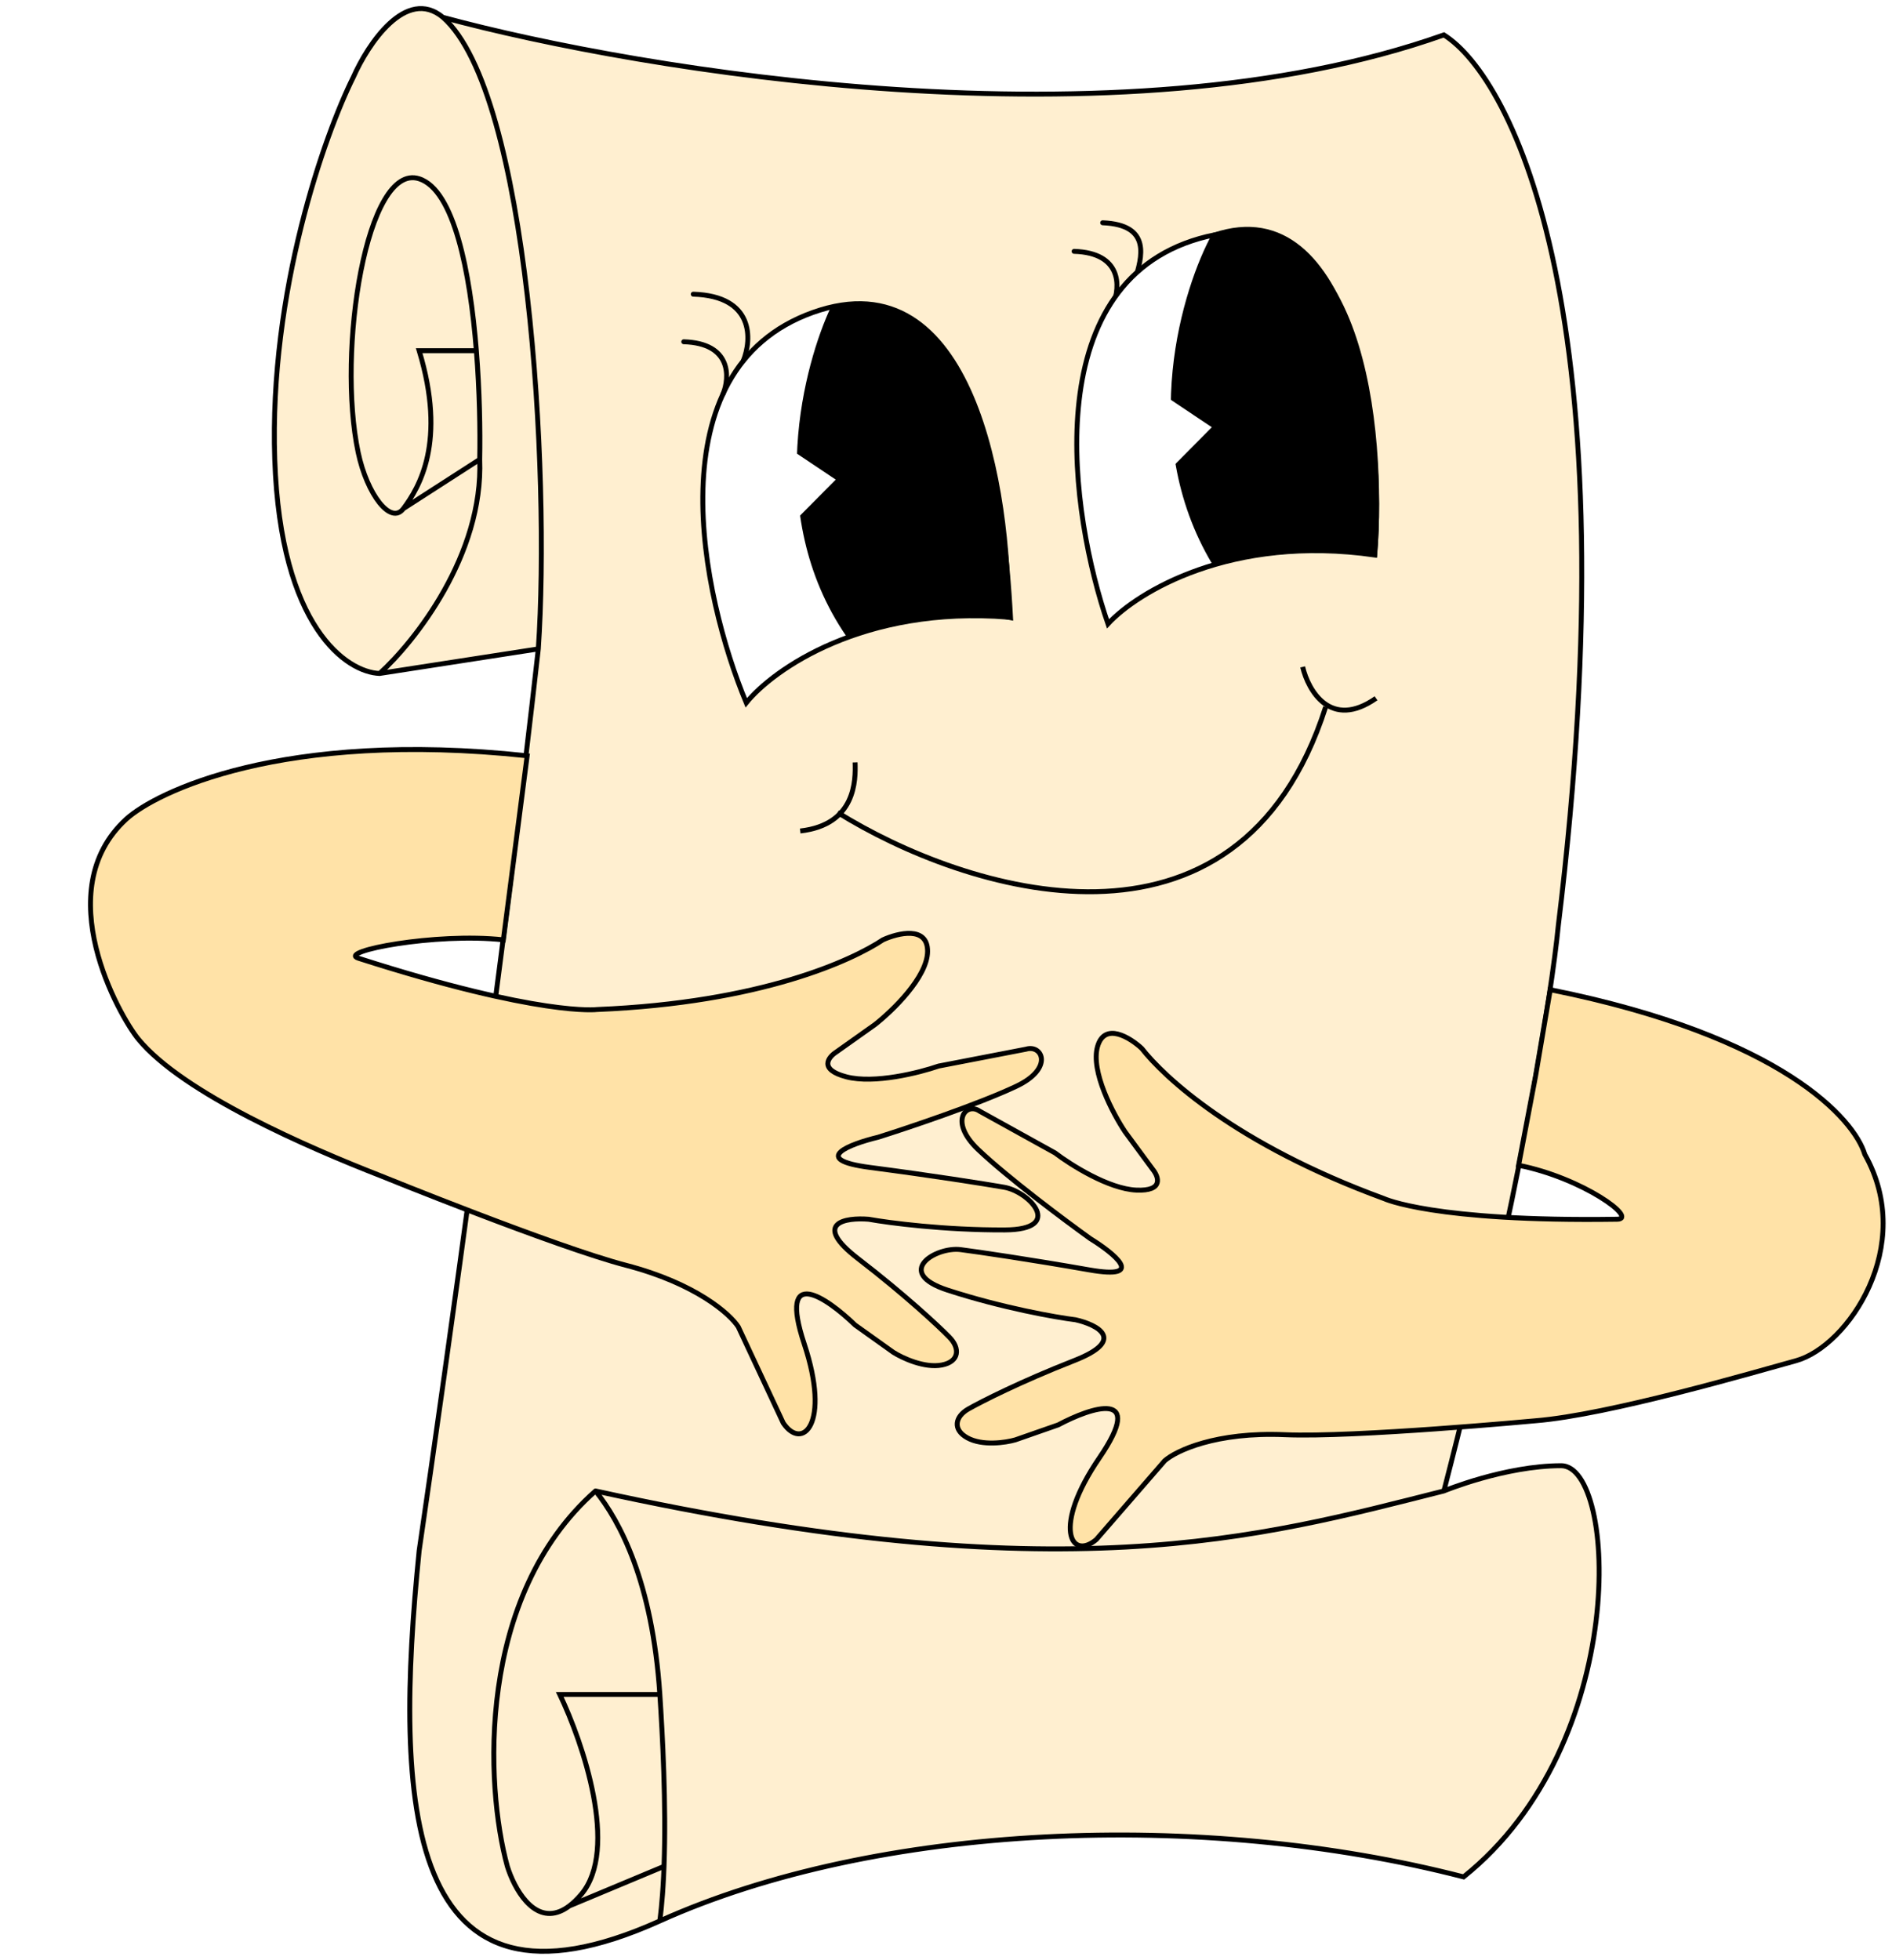 <svg width="1536" height="1591" viewBox="0 0 1536 1591" fill="none" xmlns="http://www.w3.org/2000/svg">
<g filter="url(#filter0_d_408_2)">
<path d="M359.641 10.103C520.861 53.78 909.081 117.777 1172.19 24.346C1228.3 59.477 1325.42 253.368 1265.06 747.873C1259.9 801.046 1234.1 967.211 1172.19 1206.49C1172.19 1206.49 1221.74 1185.99 1267.39 1185.99C1313.05 1185.99 1323.62 1411.58 1188.19 1519.83C975.348 1464.84 711.353 1476.39 535.68 1555.58C327.817 1649.3 319.658 1460.01 340.294 1254.91C361.575 1109.64 410.715 759.837 437.026 522.839L372.602 532.809L308.179 542.779C281.739 541.829 227.697 505.748 223.054 369.018C218.411 232.288 263.682 105.054 286.898 58.528C298.634 31.942 329.614 -14.964 359.641 10.103Z" fill="#FFEFD0"/>
<path d="M1172.19 24.346L1173.25 22.65L1172.44 22.137L1171.52 22.461L1172.19 24.346ZM1265.06 747.873L1263.07 747.631L1263.07 747.656L1263.07 747.68L1265.06 747.873ZM1172.19 1206.49L1172.68 1208.43L1172.82 1208.39L1172.96 1208.34L1172.19 1206.49ZM1188.19 1519.83L1187.69 1521.76L1188.66 1522.01L1189.44 1521.39L1188.19 1519.83ZM535.68 1555.58L536.502 1557.41L536.502 1557.41L535.68 1555.58ZM340.294 1254.91L338.315 1254.62L338.309 1254.67L338.304 1254.71L340.294 1254.91ZM437.026 522.839L439.014 523.06L439.018 523.017L439.021 522.975L437.026 522.839ZM483.457 1206.49L483.887 1204.53C483.263 1204.4 482.612 1204.57 482.133 1204.99L483.457 1206.49ZM535.68 1371.7L537.676 1371.57L537.676 1371.57L535.68 1371.7ZM454.438 1371.7V1369.7H451.258L452.635 1372.57L454.438 1371.7ZM471.849 1534.07L470.325 1532.77L470.325 1532.77L471.849 1534.07ZM411.875 1511.28L409.947 1511.81L409.956 1511.84L409.966 1511.88L411.875 1511.28ZM308.179 542.779L308.107 544.778L308.297 544.784L308.485 544.755L308.179 542.779ZM223.054 369.018L225.053 368.95L223.054 369.018ZM286.898 58.528L288.687 59.421L288.708 59.379L288.727 59.336L286.898 58.528ZM340.294 141.137L339.684 143.042L339.684 143.042L340.294 141.137ZM290.768 363.323L288.811 363.735L288.811 363.735L290.768 363.323ZM340.294 280.715V278.715H337.598L338.38 281.295L340.294 280.715ZM386.736 280.715L388.73 280.556L388.73 280.556L386.736 280.715ZM372.602 532.809L372.908 534.785L372.908 534.785L372.602 532.809ZM537.829 1534.07L535.834 1533.92L535.834 1533.92L537.829 1534.07ZM454.438 1547.88L453.698 1546.02L453.698 1546.02L454.438 1547.88ZM538.276 1527.54L536.28 1527.41L536.28 1527.41L538.276 1527.54ZM539.076 1511.28L541.074 1511.35L541.074 1511.35L539.076 1511.28ZM359.118 12.033C439.849 33.905 577.341 60.847 727.578 70.636C877.782 80.423 1040.93 73.079 1172.86 26.23L1171.52 22.461C1040.34 69.044 877.826 76.417 727.838 66.644C577.881 56.874 440.652 29.978 360.164 8.172L359.118 12.033ZM1171.13 26.041C1184.73 34.558 1201.12 52.916 1217.09 83.601C1233.04 114.247 1248.5 157.048 1260.34 214.25C1284.03 328.654 1293.23 500.524 1263.07 747.631L1267.04 748.116C1297.24 500.717 1288.06 328.389 1264.26 213.439C1252.36 155.963 1236.79 112.798 1220.64 81.755C1204.5 50.752 1187.7 31.699 1173.25 22.65L1171.13 26.041ZM1263.07 747.68C1257.92 800.718 1232.15 966.775 1170.26 1205.99L1174.13 1206.99C1236.06 967.646 1261.88 801.374 1267.05 748.066L1263.07 747.68ZM1172.19 1206.49C1172.96 1208.34 1172.96 1208.34 1172.96 1208.34C1172.96 1208.34 1172.96 1208.34 1172.96 1208.34C1172.96 1208.33 1172.96 1208.33 1172.96 1208.33C1172.97 1208.33 1172.98 1208.33 1172.99 1208.32C1173.01 1208.31 1173.05 1208.3 1173.09 1208.28C1173.18 1208.24 1173.32 1208.19 1173.51 1208.11C1173.87 1207.97 1174.42 1207.75 1175.14 1207.47C1176.56 1206.92 1178.66 1206.12 1181.32 1205.17C1186.65 1203.26 1194.22 1200.71 1203.22 1198.16C1221.23 1193.06 1244.83 1187.99 1267.39 1187.99V1183.99C1244.3 1183.99 1220.3 1189.17 1202.13 1194.31C1193.03 1196.89 1185.37 1199.47 1179.97 1201.4C1177.28 1202.37 1175.15 1203.18 1173.69 1203.74C1172.96 1204.03 1172.4 1204.25 1172.02 1204.4C1171.83 1204.48 1171.68 1204.54 1171.58 1204.58C1171.53 1204.6 1171.5 1204.61 1171.47 1204.62C1171.46 1204.63 1171.45 1204.63 1171.44 1204.63C1171.44 1204.64 1171.43 1204.64 1171.43 1204.64C1171.43 1204.64 1171.43 1204.64 1171.43 1204.64C1171.43 1204.64 1171.43 1204.64 1172.19 1206.49ZM1267.39 1187.99C1272.18 1187.99 1276.8 1190.93 1281.01 1197.03C1285.2 1203.12 1288.76 1212.09 1291.38 1223.38C1296.61 1245.94 1297.98 1277.28 1293.71 1312.07C1285.18 1381.68 1254.12 1464.57 1186.95 1518.26L1189.44 1521.39C1257.7 1466.83 1289.07 1382.81 1297.69 1312.56C1302 1277.43 1300.63 1245.6 1295.27 1222.48C1292.6 1210.93 1288.89 1201.43 1284.3 1194.76C1279.72 1188.1 1274.03 1183.99 1267.39 1183.99V1187.99ZM1188.69 1517.89C975.505 1462.81 711.029 1474.34 534.858 1553.76L536.502 1557.41C711.677 1478.43 975.192 1466.86 1187.69 1521.76L1188.69 1517.89ZM534.858 1553.76C483.068 1577.11 444.092 1582.65 415.063 1575.05C386.161 1567.48 366.703 1546.76 354.147 1516.53C341.565 1486.25 335.994 1446.58 334.886 1401.55C333.778 1356.54 337.128 1306.35 342.284 1255.11L338.304 1254.71C333.142 1306.02 329.773 1356.4 330.887 1401.64C332 1446.86 337.591 1487.11 350.453 1518.07C363.339 1549.09 383.606 1570.94 414.05 1578.92C444.367 1586.86 484.36 1580.92 536.502 1557.41L534.858 1553.76ZM439.021 522.975C443.867 451.63 441.928 338.706 430.065 235.905C424.134 184.504 415.715 135.57 404.399 95.602C393.116 55.748 378.847 24.402 360.965 8.604L358.316 11.602C375.258 26.568 389.283 56.893 400.551 96.691C411.786 136.374 420.174 185.075 426.092 236.363C437.928 338.942 439.858 451.621 435.03 522.704L439.021 522.975ZM1171.7 1204.55C1096.56 1223.54 1019.48 1244.36 913.756 1250.03C808.036 1255.7 673.601 1246.23 483.887 1204.53L483.028 1208.44C673.007 1250.2 807.811 1259.72 913.971 1254.02C1020.13 1248.33 1097.57 1227.41 1172.68 1208.43L1171.7 1204.55ZM342.273 1255.2C363.554 1109.92 412.698 760.094 439.014 523.06L435.038 522.618C408.731 759.58 359.595 1109.35 338.315 1254.62L342.273 1255.2ZM481.901 1207.74C501.329 1231.83 527.653 1280.62 533.685 1371.83L537.676 1371.57C531.598 1279.66 505.03 1230.05 485.014 1205.23L481.901 1207.74ZM535.68 1369.7H454.438V1373.7H535.68V1369.7ZM452.635 1372.57C461.931 1391.92 473.955 1423.23 479.799 1454.18C482.721 1469.66 484.083 1484.97 482.826 1498.61C481.568 1512.26 477.705 1524.08 470.325 1532.77L473.374 1535.36C481.471 1525.83 485.507 1513.1 486.809 1498.98C488.112 1484.84 486.692 1469.13 483.73 1453.44C477.805 1422.06 465.646 1390.42 456.24 1370.84L452.635 1372.57ZM413.803 1510.75C404.845 1478.25 398.579 1423.69 406.601 1366.64C414.622 1309.6 436.893 1250.29 484.782 1207.99L482.133 1204.99C433.29 1248.14 410.741 1308.47 402.64 1366.08C394.54 1423.69 400.848 1478.8 409.947 1511.81L413.803 1510.75ZM308.251 540.78C283.503 539.891 229.688 505.427 225.053 368.95L221.055 369.086C225.707 506.069 279.974 543.767 308.107 544.778L308.251 540.78ZM225.053 368.95C220.424 232.631 265.581 105.727 288.687 59.421L285.108 57.635C261.782 104.381 216.398 231.946 221.055 369.086L225.053 368.95ZM288.727 59.336C294.541 46.167 305.084 28.072 317.764 16.418C324.101 10.594 330.818 6.521 337.604 5.325C344.288 4.148 351.267 5.718 358.359 11.638L360.922 8.567C353.001 1.954 344.848 -0.013 336.911 1.386C329.077 2.766 321.685 7.381 315.057 13.473C301.806 25.651 290.991 44.303 285.068 57.72L288.727 59.336ZM309.52 544.263C323.862 531.304 345.088 507.065 362.352 476.318C379.615 445.575 393.001 408.172 391.433 368.938L387.437 369.098C388.965 407.343 375.91 444.002 358.865 474.36C341.82 504.715 320.871 528.616 306.838 541.295L309.52 544.263ZM340.904 139.232C334.932 137.321 329.265 138.359 324.103 141.69C319.016 144.972 314.441 150.457 310.358 157.462C302.187 171.479 295.646 192.188 291.02 215.739C281.764 262.859 280.036 322.104 288.811 363.735L292.725 362.91C284.088 321.934 285.764 263.25 294.945 216.51C299.537 193.132 305.973 172.929 313.814 159.476C317.737 152.745 321.925 147.855 326.272 145.051C330.543 142.295 334.976 141.535 339.684 143.042L340.904 139.232ZM288.811 363.735C292.457 381.035 299.194 396.161 306.452 405.301C310.053 409.835 313.977 413.144 317.937 414.276C319.964 414.856 322.024 414.869 323.997 414.147C325.959 413.429 327.673 412.044 329.129 410.096L325.924 407.702C324.826 409.173 323.702 409.996 322.622 410.391C321.554 410.781 320.371 410.812 319.037 410.43C316.272 409.64 312.997 407.109 309.585 402.813C302.818 394.292 296.284 379.793 292.725 362.91L288.811 363.735ZM329.129 410.096C335.611 401.419 344.587 387.623 349.07 366.588C353.551 345.559 353.512 317.441 342.208 280.135L338.38 281.295C349.517 318.052 349.478 345.48 345.157 365.755C340.838 386.023 332.209 399.289 325.924 407.702L329.129 410.096ZM391.435 369.059C391.914 345.328 391.339 313.227 388.73 280.556L384.742 280.875C387.34 313.399 387.912 345.366 387.435 368.978L391.435 369.059ZM388.73 280.556C386.163 248.422 381.621 215.64 374.137 189.711C370.396 176.75 365.895 165.407 360.479 156.693C355.075 147.998 348.625 141.704 340.904 139.232L339.684 143.042C346.126 145.104 351.922 150.503 357.081 158.804C362.228 167.085 366.606 178.04 370.294 190.82C377.669 216.372 382.184 248.846 384.742 280.875L388.73 280.556ZM340.294 282.715H386.736V278.715H340.294V282.715ZM436.72 520.863L372.296 530.832L372.908 534.785L437.332 524.816L436.72 520.863ZM372.296 530.832L307.873 540.802L308.485 544.755L372.908 534.785L372.296 530.832ZM328.609 410.581L390.518 370.699L388.352 367.337L326.443 407.218L328.609 410.581ZM470.325 1532.77C467.08 1536.6 463.969 1539.56 461.004 1541.79L463.411 1544.99C466.656 1542.54 469.978 1539.36 473.374 1535.36L470.325 1532.77ZM535.834 1533.92C535.276 1541.39 534.571 1548.57 533.697 1555.33L537.664 1555.84C538.549 1549 539.26 1541.75 539.823 1534.22L535.834 1533.92ZM461.004 1541.79C458.451 1543.72 456.014 1545.1 453.698 1546.02L455.177 1549.73C457.87 1548.66 460.616 1547.1 463.411 1544.99L461.004 1541.79ZM453.698 1546.02C448.719 1548 444.198 1547.92 440.091 1546.48C435.937 1545.02 432.092 1542.13 428.627 1538.31C421.676 1530.66 416.575 1519.65 413.785 1510.69L409.966 1511.88C412.853 1521.15 418.181 1532.76 425.665 1541C429.418 1545.14 433.793 1548.51 438.767 1550.26C443.788 1552.02 449.304 1552.07 455.177 1549.73L453.698 1546.02ZM536.28 1527.41C536.143 1529.6 535.995 1531.77 535.834 1533.92L539.823 1534.22C539.985 1532.05 540.135 1529.87 540.272 1527.66L536.28 1527.41ZM533.685 1371.83C535.809 1403.96 538.937 1460.94 537.077 1511.21L541.074 1511.35C542.943 1460.87 539.802 1403.72 537.676 1371.57L533.685 1371.83ZM537.077 1511.21C536.874 1516.7 536.61 1522.12 536.28 1527.41L540.272 1527.66C540.605 1522.33 540.87 1516.88 541.074 1511.35L537.077 1511.21ZM462.978 1545.24L539.846 1513.13L538.305 1509.44L461.436 1541.55L462.978 1545.24Z" fill="black"/>
<path d="M903.877 242.579C909.441 228.914 910.857 201.281 872.008 200.066" stroke="black" stroke-width="4" stroke-linecap="round"/>
<path d="M921.389 223.249C927.094 205.101 935.031 178.484 895.199 176.871" stroke="black" stroke-width="4" stroke-linecap="round"/>
<path d="M818.41 497.015C700.92 487.74 627.746 539.528 605.846 566.582C569.774 480.267 530.096 296.043 659.953 249.665C789.81 203.287 819.698 395.241 818.41 497.015Z" fill="white" stroke="black" stroke-width="4"/>
<path d="M688.819 511.54C620.798 412.601 655.719 290.017 676.332 246.216C793.472 222.29 815.236 398.893 820.39 497.446C783.503 489.47 716.517 501.234 688.819 511.54Z" fill="black" stroke="black" stroke-width="4"/>
<path d="M603.407 288.947C610.492 271.555 612.296 236.386 562.826 234.84" stroke="black" stroke-width="4" stroke-linecap="round"/>
<path d="M678.486 385.386L641.441 422.731L634.774 356.124L678.486 385.386Z" fill="white"/>
<path d="M1116.07 446.605C999.41 429.861 923.085 476.881 899.505 502.485C869.007 414.046 841.149 227.668 973.697 189.66C1106.25 151.652 1123.84 345.12 1116.07 446.605Z" fill="white" stroke="black" stroke-width="4"/>
<path d="M985.819 452.828C924.241 349.756 962.458 229.292 985.819 186.893C1098.21 149.147 1124.95 347.401 1116.01 445.688C1083.58 438.123 1014.12 444.308 985.819 452.828Z" fill="black" stroke="black" stroke-width="4"/>
<path d="M983.806 342.87L946.761 380.215L940.094 313.608L983.806 342.87Z" fill="white"/>
<path d="M679.998 655.639C782.52 719.509 1005.29 791.799 1076.21 569.996" stroke="black" stroke-width="4"/>
<path d="M694.187 614.994C694.672 629.288 694.859 665.565 649.663 670.67" stroke="black" stroke-width="4"/>
<path d="M1057.55 537.438C1062.07 556.674 1080.3 588.705 1117.11 562.934" stroke="black" stroke-width="4"/>
<path d="M926.912 847.191C944.797 870.101 1002.64 924.781 1123.47 969.074C1123.47 969.074 1163.45 988.066 1312.85 985.876C1330.31 985.69 1285 952.394 1232.85 942.077L1246.58 869.967L1258.54 799.514C1447.39 837.414 1505.5 905.013 1513.91 933.218C1555.76 1007.37 1500.3 1089.12 1458.01 1100.77C1424.11 1110.11 1305.83 1144.77 1246.56 1149.5C1246.56 1149.5 1099.35 1163.25 1043.19 1160.82C987.029 1158.39 954.67 1173.91 945.511 1181.98L889.965 1245.98C869.368 1263.34 854.097 1235.84 892.471 1179.69C930.844 1123.53 886.218 1138.4 859.109 1152.85L824.273 1165.01C816.374 1167.28 797.517 1170.11 785.273 1163.33C773.028 1156.55 775.511 1145.98 786.157 1139.93C796.803 1133.88 828.879 1117.56 872.018 1100.67C915.158 1083.79 890.828 1071.54 873.271 1067.53C857.2 1065.53 813.944 1057.93 769.488 1043.5C725.031 1029.08 759.784 1007.94 779.879 1010.55C794.91 1012.5 836.99 1018.69 884.179 1026.98C931.367 1035.28 904.479 1013.54 885.137 1001.63C864.853 987.083 818.251 952.253 794.116 929.334C769.981 906.414 784.416 890.495 795.295 898.135L856.516 932.035C869.172 941.697 900.1 961.265 922.564 962.238C945.029 963.21 940.687 951.303 935.708 945.228L913.413 914.966C903.553 900.217 885.274 865.701 891.032 845.638C896.791 825.575 917.352 838.314 926.912 847.191Z" fill="#FFE2A7" stroke="black" stroke-width="4"/>
<path d="M586.965 315.989C592.529 302.325 593.945 274.691 555.096 273.477" stroke="black" stroke-width="4" stroke-linecap="round"/>
<path d="M716.806 759.031C692.201 775.472 618.364 810.095 484.77 815.605C484.77 815.605 439.283 821.57 290.93 773.964C273.57 768.468 353.587 753.004 408.638 759.031L427.962 609.606C228.419 588.286 126.02 639.555 102.591 660.94C38.941 719.036 97.205 821.204 112.207 839.516C148.45 883.756 250.993 927.918 308.702 950.488C308.702 950.488 451.464 1008.48 508.193 1023.26C564.922 1038.05 592.608 1062.74 599.36 1073.24L635.853 1151.31C651.267 1174.17 674.623 1152.54 652.938 1087.2C631.254 1021.86 671.37 1049.66 694.139 1071.73L725.289 1093.96C732.498 1098.53 750.47 1106.98 764.684 1104.23C778.899 1101.48 779.545 1090.63 770.714 1081.61C761.884 1072.58 734.714 1047.22 696.676 1017.94C658.638 988.672 686.522 984.379 705.218 985.891C721.837 988.878 767.224 994.793 815.823 994.555C864.422 994.316 836.006 963.532 815.194 959.905C799.626 957.191 755.829 950.283 706.316 943.831C656.804 937.378 690.041 924.801 712.849 919.319C737.377 911.597 794.145 892.516 824.986 877.97C855.827 863.424 846.133 843.816 833.026 847.802L761.953 861.541C746.476 866.917 709.85 876.191 687.158 870.277C664.466 864.362 672.314 854.309 679.074 850.021L710.249 827.899C724.44 816.81 752.866 789.402 753.05 768.478C753.234 747.554 728.964 753.462 716.806 759.031Z" fill="#FFE2A7" stroke="black" stroke-width="4"/>
</g>
<defs>
<filter id="filter0_d_408_2" x="67.455" y="0.961" width="1467.32" height="1589.28" filterUnits="userSpaceOnUse" color-interpolation-filters="sRGB">
<feFlood flood-opacity="0" result="BackgroundImageFix"/>
<feColorMatrix in="SourceAlpha" type="matrix" values="0 0 0 0 0 0 0 0 0 0 0 0 0 0 0 0 0 0 127 0" result="hardAlpha"/>
<feOffset dy="4"/>
<feGaussianBlur stdDeviation="2"/>
<feComposite in2="hardAlpha" operator="out"/>
<feColorMatrix type="matrix" values="0 0 0 0 0 0 0 0 0 0 0 0 0 0 0 0 0 0 0.25 0"/>
<feBlend mode="normal" in2="BackgroundImageFix" result="effect1_dropShadow_408_2"/>
<feBlend mode="normal" in="SourceGraphic" in2="effect1_dropShadow_408_2" result="shape"/>
</filter>
</defs>
</svg>
